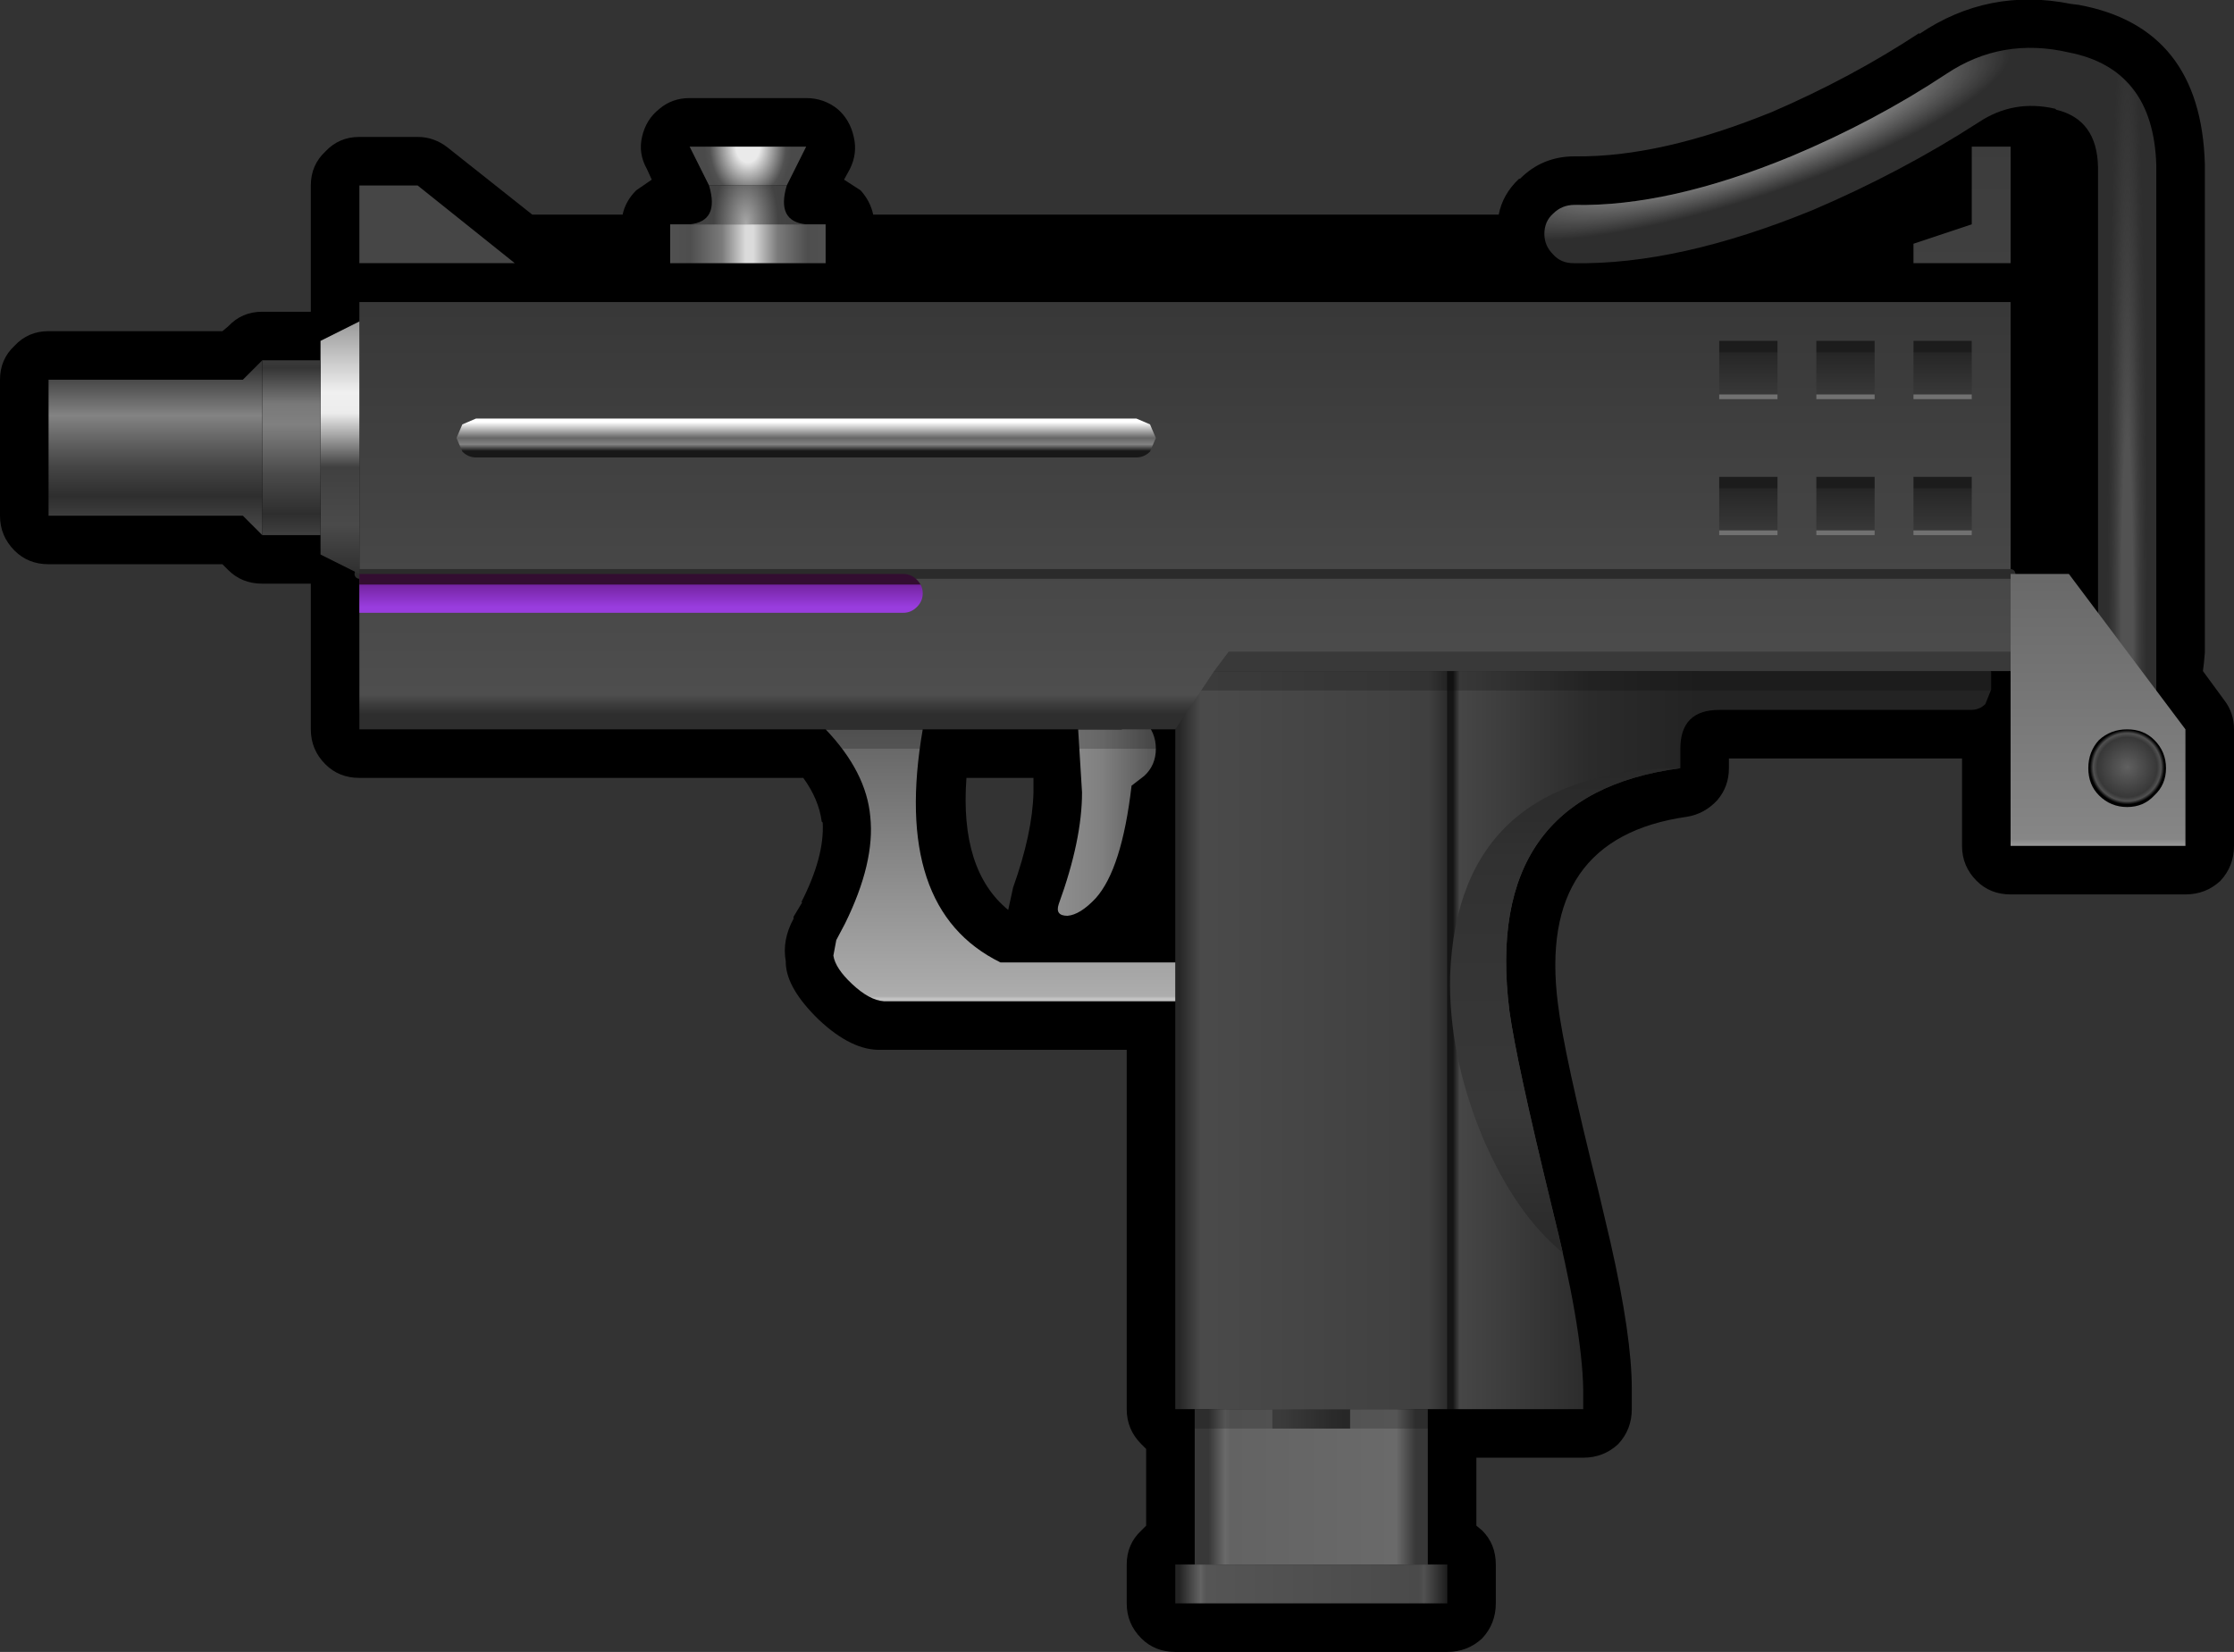<?xml version="1.0" encoding="UTF-8" standalone="no"?>
<svg xmlns:xlink="http://www.w3.org/1999/xlink" height="85.05px" width="115.0px" xmlns="http://www.w3.org/2000/svg">
  <rect width="100%" height="100%" fill="#333333" stroke="none"/>
  <g transform="matrix(1.0, 0.0, 0.0, 1.0, 57.5, 42.55)">
    <path d="M20.7 -33.35 L20.75 -33.35 Q21.9 -34.5 23.55 -34.5 L23.6 -34.5 Q28.0 -34.45 33.75 -36.8 37.8 -38.55 41.3 -40.85 L41.3 -40.8 Q44.85 -43.2 49.1 -42.35 L49.5 -42.3 Q55.8 -41.15 56.0 -34.1 L56.0 -34.05 56.0 -8.95 55.95 -8.4 55.9 -8.0 57.0 -6.5 Q57.5 -5.85 57.5 -5.0 L57.5 1.0 Q57.5 2.05 56.8 2.8 56.05 3.5 55.0 3.5 L46.0 3.5 Q44.95 3.5 44.25 2.8 43.5 2.05 43.5 1.0 L43.5 -3.5 31.5 -3.5 31.5 -3.0 Q31.5 -2.05 30.9 -1.35 30.25 -0.65 29.35 -0.5 21.6 0.6 22.7 9.15 23.0 11.65 24.8 18.85 L25.4 21.4 Q26.5 26.25 26.5 28.95 L26.5 30.0 Q26.5 31.05 25.8 31.8 25.05 32.5 24.0 32.5 L18.5 32.5 18.5 36.0 18.8 36.25 Q19.5 36.95 19.5 38.0 L19.5 40.0 Q19.5 41.05 18.8 41.8 18.05 42.5 17.0 42.5 L3.0 42.5 Q1.95 42.5 1.25 41.8 0.5 41.05 0.5 40.0 L0.5 38.0 Q0.5 36.95 1.25 36.25 L1.5 36.0 1.5 32.05 1.25 31.8 Q0.5 31.05 0.5 30.0 L0.5 11.5 -12.0 11.5 -12.15 11.5 Q-13.65 11.55 -15.35 9.95 -17.0 8.35 -17.05 7.05 L-17.05 6.95 Q-17.25 5.85 -16.65 4.75 L-16.65 4.65 -16.2 3.9 -16.25 3.9 Q-15.05 1.55 -15.15 -0.2 L-15.2 -0.25 Q-15.35 -1.4 -16.15 -2.5 L-39.0 -2.5 Q-40.05 -2.5 -40.75 -3.2 -41.5 -3.95 -41.5 -5.0 L-41.5 -12.5 -44.0 -12.5 Q-45.05 -12.5 -45.75 -13.2 L-46.05 -13.5 -55.0 -13.5 Q-56.05 -13.5 -56.75 -14.2 -57.5 -14.95 -57.5 -16.0 L-57.5 -23.0 Q-57.5 -24.05 -56.75 -24.75 -56.05 -25.5 -55.0 -25.5 L-46.05 -25.5 -45.75 -25.75 Q-45.05 -26.5 -44.0 -26.5 L-41.5 -26.5 -41.5 -33.0 Q-41.5 -34.05 -40.75 -34.75 -40.05 -35.5 -39.0 -35.5 L-36.0 -35.5 Q-35.15 -35.5 -34.45 -34.95 L-30.1 -31.5 -25.45 -31.5 Q-25.3 -32.2 -24.75 -32.75 L-23.95 -33.3 -24.2 -33.85 Q-24.65 -34.65 -24.45 -35.5 -24.25 -36.4 -23.55 -36.95 -22.9 -37.5 -22.0 -37.5 L-16.0 -37.5 Q-15.1 -37.5 -14.4 -36.95 -13.75 -36.4 -13.55 -35.5 -13.35 -34.65 -13.75 -33.85 L-14.05 -33.3 -13.2 -32.75 Q-12.7 -32.2 -12.55 -31.5 L19.65 -31.5 Q19.85 -32.55 20.7 -33.35 M-4.3 -2.5 L-7.75 -2.5 Q-8.1 2.25 -5.6 4.3 L-5.35 3.15 Q-4.35 0.35 -4.3 -1.75 L-4.3 -2.5" fill="#000000" fill-rule="evenodd" stroke="none"/>
    <path d="M30.0 -8.0 Q30.0 -8.4 30.3 -8.7 L31.05 -9.0 43.95 -9.0 44.7 -8.7 45.0 -7.95 45.0 -7.05 44.7 -6.3 Q44.4 -6.0 43.95 -6.0 L31.0 -6.0 Q29.0 -6.0 29.0 -4.0 L29.0 -3.0 Q18.8 -1.65 20.2 9.5 20.55 12.05 22.35 19.45 23.95 25.8 24.0 29.0 L24.0 30.0 17.0 30.0 17.0 -8.0 30.0 -8.0" fill="url(#gradient0)" fill-rule="evenodd" stroke="none"/>
    <path d="M22.35 19.45 L22.95 21.95 Q20.5 19.95 18.8 15.95 17.05 11.7 17.15 7.65 17.55 -2.85 29.0 -3.0 18.8 -1.65 20.2 9.5 20.55 12.05 22.35 19.45" fill="url(#gradient1)" fill-rule="evenodd" stroke="none"/>
    <path d="M16.0 38.0 L4.0 38.0 4.0 30.0 16.0 30.0 16.0 38.0" fill="url(#gradient2)" fill-rule="evenodd" stroke="none"/>
    <path d="M8.0 30.0 L12.0 30.0 12.0 31.0 8.0 31.0 8.0 30.0" fill="url(#gradient3)" fill-rule="evenodd" stroke="none"/>
    <path d="M17.0 30.0 L17.0 31.0 3.0 31.0 3.0 30.0 17.0 30.0" fill="#000000" fill-opacity="0.2" fill-rule="evenodd" stroke="none"/>
    <path d="M17.0 38.0 L17.0 40.0 3.0 40.0 3.0 38.0 17.0 38.0" fill="url(#gradient4)" fill-rule="evenodd" stroke="none"/>
    <path d="M17.0 -8.0 L17.0 30.0 3.0 30.0 3.0 -8.0 17.0 -8.0" fill="url(#gradient5)" fill-rule="evenodd" stroke="none"/>
    <path d="M-15.0 -5.0 L-10.0 -5.0 Q-11.6 4.25 -6.0 7.0 L3.0 7.0 3.0 9.0 -12.0 9.0 Q-12.75 8.95 -13.65 8.1 -14.5 7.3 -14.6 6.65 L-14.45 5.85 -14.0 5.0 Q-12.45 1.85 -12.7 -0.5 -12.9 -2.8 -15.0 -5.0" fill="url(#gradient6)" fill-rule="evenodd" stroke="none"/>
    <path d="M0.2 -6.0 Q0.9 -5.95 1.4 -5.45 2.0 -4.85 2.0 -4.0 2.0 -3.15 1.4 -2.6 L0.75 -2.1 Q0.25 2.2 -1.1 3.7 -1.9 4.55 -2.55 4.6 -3.2 4.6 -3.0 4.0 -1.8 0.7 -1.8 -1.75 L-2.0 -5.0 0.25 -5.0 0.2 -6.0" fill="url(#gradient7)" fill-rule="evenodd" stroke="none"/>
    <path d="M3.0 -7.0 L3.0 -4.0 -16.0 -4.0 -16.0 -7.0 -9.0 -7.0 -9.0 -6.0 2.0 -6.0 2.0 -9.0 3.0 -9.0 3.0 -10.0 46.0 -10.0 46.0 -7.0 3.0 -7.0" fill="#000000" fill-opacity="0.2" fill-rule="evenodd" stroke="none"/>
    <path d="M3.0 -5.0 L-39.0 -5.0 -39.0 -27.0 46.0 -27.0 46.0 -13.0 46.0 -8.0 5.0 -8.0 3.0 -5.0" fill="url(#gradient8)" fill-rule="evenodd" stroke="none"/>
    <path d="M-39.0 -13.0 L46.0 -13.0" fill="none" stroke="#2b2b2b" stroke-linecap="round" stroke-linejoin="round" stroke-width="0.5"/>
    <path d="M5.75 -9.0 L46.0 -9.0 46.0 -8.0 5.0 -8.0 5.75 -9.0" fill="#1c1c1c" fill-opacity="0.4" fill-rule="evenodd" stroke="none"/>
    <path d="M-39.0 -11.0 L-39.0 -13.0 -11.0 -13.0 Q-10.6 -13.0 -10.3 -12.7 -10.0 -12.4 -10.0 -12.0 -10.0 -11.6 -10.3 -11.3 -10.6 -11.0 -11.0 -11.0 L-39.0 -11.0" fill="url(#gradient9)" fill-rule="evenodd" stroke="none"/>
    <path d="M31.0 -18.0 L34.0 -18.0 34.0 -15.0 31.0 -15.0 31.0 -18.0" fill="url(#gradient10)" fill-rule="evenodd" stroke="none"/>
    <path d="M36.0 -18.0 L39.0 -18.0 39.0 -15.0 36.0 -15.0 36.0 -18.0" fill="url(#gradient11)" fill-rule="evenodd" stroke="none"/>
    <path d="M44.0 -18.0 L44.0 -15.0 41.0 -15.0 41.0 -18.0 44.0 -18.0" fill="url(#gradient12)" fill-rule="evenodd" stroke="none"/>
    <path d="M34.0 -25.0 L34.0 -22.0 31.0 -22.0 31.0 -25.0 34.0 -25.0" fill="url(#gradient13)" fill-rule="evenodd" stroke="none"/>
    <path d="M39.0 -25.0 L39.0 -22.0 36.0 -22.0 36.0 -25.0 39.0 -25.0" fill="url(#gradient14)" fill-rule="evenodd" stroke="none"/>
    <path d="M44.0 -25.0 L44.0 -22.0 41.0 -22.0 41.0 -25.0 44.0 -25.0" fill="url(#gradient15)" fill-rule="evenodd" stroke="none"/>
    <path d="M1.7 -20.7 L2.0 -20.0 1.7 -19.3 Q1.4 -19.0 1.0 -19.0 L-33.0 -19.0 Q-33.4 -19.0 -33.7 -19.3 L-34.0 -20.0 -33.7 -20.7 -33.0 -21.0 1.0 -21.0 1.7 -20.7" fill="url(#gradient16)" fill-rule="evenodd" stroke="none"/>
    <path d="M46.0 -27.0 L-39.0 -27.0 -39.0 -29.0 5.0 -29.0 46.0 -29.0 46.0 -27.0" fill="url(#gradient17)" fill-rule="evenodd" stroke="none"/>
    <path d="M22.45 -29.45 Q22.0 -29.9 22.0 -30.5 22.0 -31.15 22.45 -31.55 22.9 -32.0 23.55 -32.0 28.4 -31.9 34.7 -34.5 39.0 -36.3 42.7 -38.75 45.55 -40.65 49.0 -39.85 53.35 -39.0 53.5 -34.05 L53.5 -6.0 Q53.5 -5.4 53.05 -4.95 52.6 -4.5 52.0 -4.5 51.4 -4.5 50.95 -4.95 50.5 -5.4 50.5 -6.0 L50.5 -33.95 Q50.45 -36.4 48.35 -36.9 L48.3 -36.95 Q46.15 -37.45 44.35 -36.25 40.4 -33.7 35.85 -31.75 28.9 -28.9 23.5 -29.0 22.85 -29.0 22.45 -29.45" fill="url(#gradient18)" fill-rule="evenodd" stroke="none"/>
    <path d="M23.5 -29.0 Q22.85 -29.0 22.45 -29.45 22.0 -29.9 22.0 -30.5 22.0 -31.15 22.45 -31.55 22.9 -32.0 23.55 -32.0 28.4 -31.9 34.7 -34.5 39.0 -36.3 42.7 -38.75 45.55 -40.65 49.0 -39.85 50.8 -39.45 51.85 -38.35 L52.3 -37.3 Q52.3 -36.7 51.85 -36.25 51.4 -35.8 50.8 -35.8 50.2 -35.8 49.75 -36.25 49.2 -36.75 48.35 -36.9 L48.3 -36.95 Q46.15 -37.45 44.35 -36.25 40.4 -33.7 35.85 -31.75 28.9 -28.9 23.5 -29.0" fill="url(#gradient19)" fill-rule="evenodd" stroke="none"/>
    <path d="M48.45 -37.55 Q48.25 -38.15 48.55 -38.65 48.8 -39.25 49.4 -39.4 L50.55 -39.3 Q53.35 -38.0 53.5 -34.05 L53.5 -6.0 Q53.5 -5.4 53.05 -4.95 52.6 -4.5 52.0 -4.5 51.4 -4.5 50.95 -4.95 50.5 -5.4 50.5 -6.0 L50.5 -33.95 Q50.45 -35.9 49.2 -36.65 48.6 -36.95 48.45 -37.55" fill="url(#gradient20)" fill-rule="evenodd" stroke="none"/>
    <path d="M55.0 -5.0 L55.0 1.0 50.0 1.0 46.0 1.0 46.0 -13.0 49.0 -13.0 55.0 -5.0" fill="url(#gradient21)" fill-rule="evenodd" stroke="none"/>
    <path d="M50.55 -4.45 Q51.15 -5.0 52.0 -5.0 52.85 -5.0 53.4 -4.45 54.0 -3.85 54.0 -3.0 54.0 -2.15 53.4 -1.6 52.85 -1.0 52.0 -1.0 51.15 -1.0 50.55 -1.6 50.0 -2.15 50.0 -3.0 50.0 -3.85 50.55 -4.45" fill="url(#gradient22)" fill-rule="evenodd" stroke="none"/>
    <path d="M-41.0 -25.0 L-39.0 -26.0 -39.0 -13.0 -41.0 -14.0 -41.0 -25.0" fill="url(#gradient23)" fill-rule="evenodd" stroke="none"/>
    <path d="M-41.0 -24.0 L-41.0 -15.0 -44.0 -15.0 -44.0 -24.0 -41.0 -24.0" fill="url(#gradient24)" fill-rule="evenodd" stroke="none"/>
    <path d="M-45.0 -16.0 L-55.0 -16.0 -55.0 -23.0 -45.0 -23.0 -44.0 -24.0 -44.0 -15.0 -45.0 -16.0" fill="url(#gradient25)" fill-rule="evenodd" stroke="none"/>
    <path d="M-39.0 -29.0 L-39.0 -33.0 -36.0 -33.0 -31.0 -29.0 -39.0 -29.0" fill="url(#gradient26)" fill-rule="evenodd" stroke="none"/>
    <path d="M-23.0 -31.0 L-15.0 -31.0 -15.0 -29.0 -23.0 -29.0 -23.0 -31.0" fill="url(#gradient27)" fill-rule="evenodd" stroke="none"/>
    <path d="M-16.0 -31.0 L-19.0 -31.0 -22.0 -31.0 Q-20.45 -31.15 -21.0 -33.0 L-19.0 -33.0 -17.0 -33.0 Q-17.55 -31.15 -16.0 -31.0" fill="url(#gradient28)" fill-rule="evenodd" stroke="none"/>
    <path d="M-22.0 -35.0 L-16.0 -35.0 -17.0 -33.0 -21.0 -33.0 -22.0 -35.0" fill="url(#gradient29)" fill-rule="evenodd" stroke="none"/>
    <path d="M46.0 -35.0 L46.0 -29.0 41.0 -29.0 41.0 -30.0 44.0 -31.0 44.0 -35.0 46.0 -35.0" fill="url(#gradient30)" fill-rule="evenodd" stroke="none"/>
  </g>
  <defs>
    <linearGradient gradientTransform="matrix(0.018, 0.0, 0.0, 0.024, 31.0, 10.5)" gradientUnits="userSpaceOnUse" id="gradient0" spreadMethod="pad" x1="-819.2" x2="819.2">
      <stop offset="0.035" stop-color="#151515"/>
      <stop offset="0.047" stop-color="#464646"/>
      <stop offset="0.275" stop-color="#2b2b2b"/>
      <stop offset="0.463" stop-color="#232323"/>
      <stop offset="0.988" stop-color="#232323"/>
    </linearGradient>
    <linearGradient gradientTransform="matrix(0.0, -0.017, 0.015, 0.0, 23.0, 9.5)" gradientUnits="userSpaceOnUse" id="gradient1" spreadMethod="pad" x1="-819.2" x2="819.2">
      <stop offset="0.0" stop-color="#262626"/>
      <stop offset="0.31" stop-color="#383838"/>
      <stop offset="0.561" stop-color="#353535"/>
      <stop offset="0.78" stop-color="#313131"/>
      <stop offset="1.0" stop-color="#262626"/>
    </linearGradient>
    <linearGradient gradientTransform="matrix(0.007, 0.0, 0.0, 0.005, 10.0, 34.0)" gradientUnits="userSpaceOnUse" id="gradient2" spreadMethod="pad" x1="-819.2" x2="819.2">
      <stop offset="0.039" stop-color="#383838"/>
      <stop offset="0.114" stop-color="#6a6a6a"/>
      <stop offset="0.137" stop-color="#636363"/>
      <stop offset="0.882" stop-color="#6a6a6a"/>
      <stop offset="0.969" stop-color="#383838"/>
    </linearGradient>
    <linearGradient gradientTransform="matrix(0.002, 0.0, 0.0, 6.0E-4, 10.0, 30.5)" gradientUnits="userSpaceOnUse" id="gradient3" spreadMethod="pad" x1="-819.2" x2="819.2">
      <stop offset="0.0" stop-color="#4a4a4a"/>
      <stop offset="1.0" stop-color="#313131"/>
    </linearGradient>
    <linearGradient gradientTransform="matrix(0.009, 0.0, 0.0, 0.001, 10.0, 39.0)" gradientUnits="userSpaceOnUse" id="gradient4" spreadMethod="pad" x1="-819.2" x2="819.2">
      <stop offset="0.039" stop-color="#232323"/>
      <stop offset="0.114" stop-color="#636363"/>
      <stop offset="0.133" stop-color="#555555"/>
      <stop offset="0.875" stop-color="#4a4a4a"/>
      <stop offset="0.894" stop-color="#515151"/>
      <stop offset="0.969" stop-color="#202020"/>
    </linearGradient>
    <linearGradient gradientTransform="matrix(0.009, 0.0, 0.0, 0.023, 10.0, 11.0)" gradientUnits="userSpaceOnUse" id="gradient5" spreadMethod="pad" x1="-819.2" x2="819.2">
      <stop offset="0.039" stop-color="#262626"/>
      <stop offset="0.114" stop-color="#4a4a4a"/>
      <stop offset="0.137" stop-color="#4a4a4a"/>
      <stop offset="0.882" stop-color="#404040"/>
      <stop offset="0.91" stop-color="#404040"/>
      <stop offset="0.969" stop-color="#2e2e2e"/>
    </linearGradient>
    <linearGradient gradientTransform="matrix(0.0, -0.009, 0.009, 0.0, -6.0, 2.0)" gradientUnits="userSpaceOnUse" id="gradient6" spreadMethod="pad" x1="-819.2" x2="819.2">
      <stop offset="0.035" stop-color="#c2c2c2"/>
      <stop offset="0.043" stop-color="#adadad"/>
      <stop offset="0.98" stop-color="#636363"/>
    </linearGradient>
    <linearGradient gradientTransform="matrix(0.003, 0.0, 0.0, 0.007, -0.5, -0.5)" gradientUnits="userSpaceOnUse" id="gradient7" spreadMethod="pad" x1="-819.2" x2="819.2">
      <stop offset="0.016" stop-color="#8d8d8d"/>
      <stop offset="0.443" stop-color="#808080"/>
      <stop offset="0.98" stop-color="#585858"/>
    </linearGradient>
    <linearGradient gradientTransform="matrix(0.0, -0.013, 0.013, 0.0, 3.5, -16.0)" gradientUnits="userSpaceOnUse" id="gradient8" spreadMethod="pad" x1="-819.2" x2="819.2">
      <stop offset="0.02" stop-color="#2e2e2e"/>
      <stop offset="0.043" stop-color="#3c3c3c"/>
      <stop offset="0.067" stop-color="#4e4e4e"/>
      <stop offset="1.0" stop-color="#383838"/>
    </linearGradient>
    <linearGradient gradientTransform="matrix(0.0, -0.001, 0.001, 0.0, -24.5, -12.0)" gradientUnits="userSpaceOnUse" id="gradient9" spreadMethod="pad" x1="-819.2" x2="819.2">
      <stop offset="0.071" stop-color="#993dde"/>
      <stop offset="0.765" stop-color="#7524a2"/>
      <stop offset="0.784" stop-color="#330d31"/>
    </linearGradient>
    <linearGradient gradientTransform="matrix(0.0, 0.002, -0.002, 0.0, 32.5, -16.5)" gradientUnits="userSpaceOnUse" id="gradient10" spreadMethod="pad" x1="-819.2" x2="819.2">
      <stop offset="0.208" stop-color="#1c1c1c"/>
      <stop offset="0.235" stop-color="#262626"/>
      <stop offset="0.875" stop-color="#383838"/>
      <stop offset="0.894" stop-color="#717171"/>
    </linearGradient>
    <linearGradient gradientTransform="matrix(0.0, 0.002, -0.002, 0.0, 37.5, -16.5)" gradientUnits="userSpaceOnUse" id="gradient11" spreadMethod="pad" x1="-819.2" x2="819.2">
      <stop offset="0.208" stop-color="#1c1c1c"/>
      <stop offset="0.235" stop-color="#262626"/>
      <stop offset="0.875" stop-color="#383838"/>
      <stop offset="0.894" stop-color="#717171"/>
    </linearGradient>
    <linearGradient gradientTransform="matrix(0.0, 0.002, -0.002, 0.0, 42.5, -16.5)" gradientUnits="userSpaceOnUse" id="gradient12" spreadMethod="pad" x1="-819.2" x2="819.2">
      <stop offset="0.208" stop-color="#1c1c1c"/>
      <stop offset="0.235" stop-color="#262626"/>
      <stop offset="0.875" stop-color="#383838"/>
      <stop offset="0.894" stop-color="#717171"/>
    </linearGradient>
    <linearGradient gradientTransform="matrix(0.0, 0.002, -0.002, 0.0, 32.5, -23.5)" gradientUnits="userSpaceOnUse" id="gradient13" spreadMethod="pad" x1="-819.2" x2="819.2">
      <stop offset="0.208" stop-color="#1c1c1c"/>
      <stop offset="0.235" stop-color="#262626"/>
      <stop offset="0.875" stop-color="#383838"/>
      <stop offset="0.894" stop-color="#717171"/>
    </linearGradient>
    <linearGradient gradientTransform="matrix(0.0, 0.002, -0.002, 0.0, 37.5, -23.5)" gradientUnits="userSpaceOnUse" id="gradient14" spreadMethod="pad" x1="-819.2" x2="819.2">
      <stop offset="0.208" stop-color="#1c1c1c"/>
      <stop offset="0.235" stop-color="#262626"/>
      <stop offset="0.875" stop-color="#383838"/>
      <stop offset="0.894" stop-color="#717171"/>
    </linearGradient>
    <linearGradient gradientTransform="matrix(0.0, 0.002, -0.002, 0.0, 42.5, -23.5)" gradientUnits="userSpaceOnUse" id="gradient15" spreadMethod="pad" x1="-819.2" x2="819.2">
      <stop offset="0.208" stop-color="#1c1c1c"/>
      <stop offset="0.235" stop-color="#262626"/>
      <stop offset="0.875" stop-color="#383838"/>
      <stop offset="0.894" stop-color="#717171"/>
    </linearGradient>
    <linearGradient gradientTransform="matrix(0.0, -0.001, 0.001, 0.0, -16.0, -20.0)" gradientUnits="userSpaceOnUse" id="gradient16" spreadMethod="pad" x1="-819.2" x2="819.2">
      <stop offset="0.09" stop-color="#181818"/>
      <stop offset="0.298" stop-color="#838383"/>
      <stop offset="0.502" stop-color="#666666"/>
      <stop offset="1.0" stop-color="#ffffff"/>
    </linearGradient>
    <linearGradient gradientTransform="matrix(0.0, -0.001, 0.001, 0.0, 4.0, -28.0)" gradientUnits="userSpaceOnUse" id="gradient17" spreadMethod="pad" x1="-819.2" x2="819.2">
      <stop offset="0.176" stop-color="#4a4a4a"/>
      <stop offset="0.196" stop-color="#393939"/>
      <stop offset="0.8" stop-color="#393939"/>
      <stop offset="0.82" stop-color="#757575"/>
    </linearGradient>
    <linearGradient gradientTransform="matrix(0.017, -0.019, 0.017, 0.014, 48.8, -23.0)" gradientUnits="userSpaceOnUse" id="gradient18" spreadMethod="pad" x1="-819.2" x2="819.2">
      <stop offset="0.345" stop-color="#2e2e2e"/>
      <stop offset="1.0" stop-color="#2e2e2e"/>
    </linearGradient>
    <radialGradient cx="0" cy="0" fx="32.0" fy="0" gradientTransform="matrix(-0.005, -0.015, 0.067, -0.022, 32.5, -35.2)" gradientUnits="userSpaceOnUse" id="gradient19" r="819.2" spreadMethod="pad">
      <stop offset="0.039" stop-color="#ffffff" stop-opacity="0.753"/>
      <stop offset="0.247" stop-color="#ffffff" stop-opacity="0.0"/>
    </radialGradient>
    <radialGradient cx="0" cy="0" gradientTransform="matrix(0.0, -0.066, 0.002, 0.0, 52.0, -10.0)" gradientUnits="userSpaceOnUse" id="gradient20" r="819.2" spreadMethod="pad">
      <stop offset="0.18" stop-color="#6d6d6d" stop-opacity="0.58"/>
      <stop offset="0.635" stop-color="#464646" stop-opacity="0.0"/>
    </radialGradient>
    <linearGradient gradientTransform="matrix(0.0, 0.01, -0.009, 0.0, 50.5, -6.0)" gradientUnits="userSpaceOnUse" id="gradient21" spreadMethod="pad" x1="-819.2" x2="819.2">
      <stop offset="0.0" stop-color="#666666"/>
      <stop offset="0.906" stop-color="#868686"/>
      <stop offset="0.984" stop-color="#d0d0d0"/>
    </linearGradient>
    <radialGradient cx="0" cy="0" gradientTransform="matrix(0.003, 0.0, 0.0, 0.003, 52.0, -3.05)" gradientUnits="userSpaceOnUse" id="gradient22" r="819.2" spreadMethod="pad">
      <stop offset="0.0" stop-color="#606060"/>
      <stop offset="0.627" stop-color="#383838"/>
      <stop offset="0.71" stop-color="#515151"/>
      <stop offset="0.78" stop-color="#000000"/>
    </radialGradient>
    <linearGradient gradientTransform="matrix(0.0, -0.008, 0.008, 0.0, -40.0, -19.5)" gradientUnits="userSpaceOnUse" id="gradient23" spreadMethod="pad" x1="-819.2" x2="819.2">
      <stop offset="0.0" stop-color="#2e2e2e"/>
      <stop offset="0.196" stop-color="#4a4a4a"/>
      <stop offset="0.424" stop-color="#404040"/>
      <stop offset="0.635" stop-color="#ececec"/>
      <stop offset="0.718" stop-color="#f0f0f0"/>
      <stop offset="1.0" stop-color="#989898"/>
    </linearGradient>
    <linearGradient gradientTransform="matrix(0.0, -0.006, 0.005, 0.0, -42.5, -19.5)" gradientUnits="userSpaceOnUse" id="gradient24" spreadMethod="pad" x1="-819.2" x2="819.2">
      <stop offset="0.0" stop-color="#464646"/>
      <stop offset="0.153" stop-color="#2e2e2e"/>
      <stop offset="0.361" stop-color="#4a4a4a"/>
      <stop offset="0.51" stop-color="#6a6a6a"/>
      <stop offset="0.62" stop-color="#808080"/>
      <stop offset="0.729" stop-color="#797979"/>
      <stop offset="0.918" stop-color="#353535"/>
      <stop offset="1.0" stop-color="#404040"/>
    </linearGradient>
    <linearGradient gradientTransform="matrix(0.0, -0.005, 0.005, 0.0, -49.5, -19.5)" gradientUnits="userSpaceOnUse" id="gradient25" spreadMethod="pad" x1="-819.2" x2="819.2">
      <stop offset="0.0" stop-color="#464646"/>
      <stop offset="0.196" stop-color="#2e2e2e"/>
      <stop offset="0.388" stop-color="#464646"/>
      <stop offset="0.561" stop-color="#666666"/>
      <stop offset="0.702" stop-color="#838383"/>
      <stop offset="1.0" stop-color="#353535"/>
    </linearGradient>
    <linearGradient gradientTransform="matrix(0.0, -0.002, 0.002, 0.0, -35.0, -31.0)" gradientUnits="userSpaceOnUse" id="gradient26" spreadMethod="pad" x1="-819.2" x2="819.2">
      <stop offset="0.008" stop-color="#464646"/>
      <stop offset="1.0" stop-color="#464646"/>
    </linearGradient>
    <linearGradient gradientTransform="matrix(0.005, 0.0, 0.0, 0.001, -19.0, -30.0)" gradientUnits="userSpaceOnUse" id="gradient27" spreadMethod="pad" x1="-819.2" x2="819.2">
      <stop offset="0.0" stop-color="#515151"/>
      <stop offset="0.137" stop-color="#4e4e4e"/>
      <stop offset="0.337" stop-color="#7b7b7b"/>
      <stop offset="0.486" stop-color="#dbdbdb"/>
      <stop offset="0.533" stop-color="#dbdbdb"/>
      <stop offset="0.686" stop-color="#7b7b7b"/>
      <stop offset="0.875" stop-color="#4e4e4e"/>
      <stop offset="1.0" stop-color="#515151"/>
    </linearGradient>
    <radialGradient cx="0" cy="0" gradientTransform="matrix(0.004, 0.0, 0.0, 0.008, -19.1, -31.05)" gradientUnits="userSpaceOnUse" id="gradient28" r="819.2" spreadMethod="pad">
      <stop offset="0.004" stop-color="#a6a6a6"/>
      <stop offset="0.247" stop-color="#757575"/>
      <stop offset="0.506" stop-color="#434343"/>
      <stop offset="0.757" stop-color="#404040"/>
    </radialGradient>
    <radialGradient cx="0" cy="0" gradientTransform="matrix(0.003, 0.0, 0.0, 0.004, -19.0, -35.0)" gradientUnits="userSpaceOnUse" id="gradient29" r="819.2" spreadMethod="pad">
      <stop offset="0.247" stop-color="#eaeaea"/>
      <stop offset="0.388" stop-color="#c2c2c2"/>
      <stop offset="0.796" stop-color="#515151"/>
      <stop offset="0.914" stop-color="#4a4a4a"/>
    </radialGradient>
    <linearGradient gradientTransform="matrix(0.0, -0.004, 0.004, 0.0, 43.5, -32.0)" gradientUnits="userSpaceOnUse" id="gradient30" spreadMethod="pad" x1="-819.2" x2="819.2">
      <stop offset="0.008" stop-color="#404040"/>
      <stop offset="1.0" stop-color="#3c3c3c"/>
    </linearGradient>
  </defs>
</svg>
